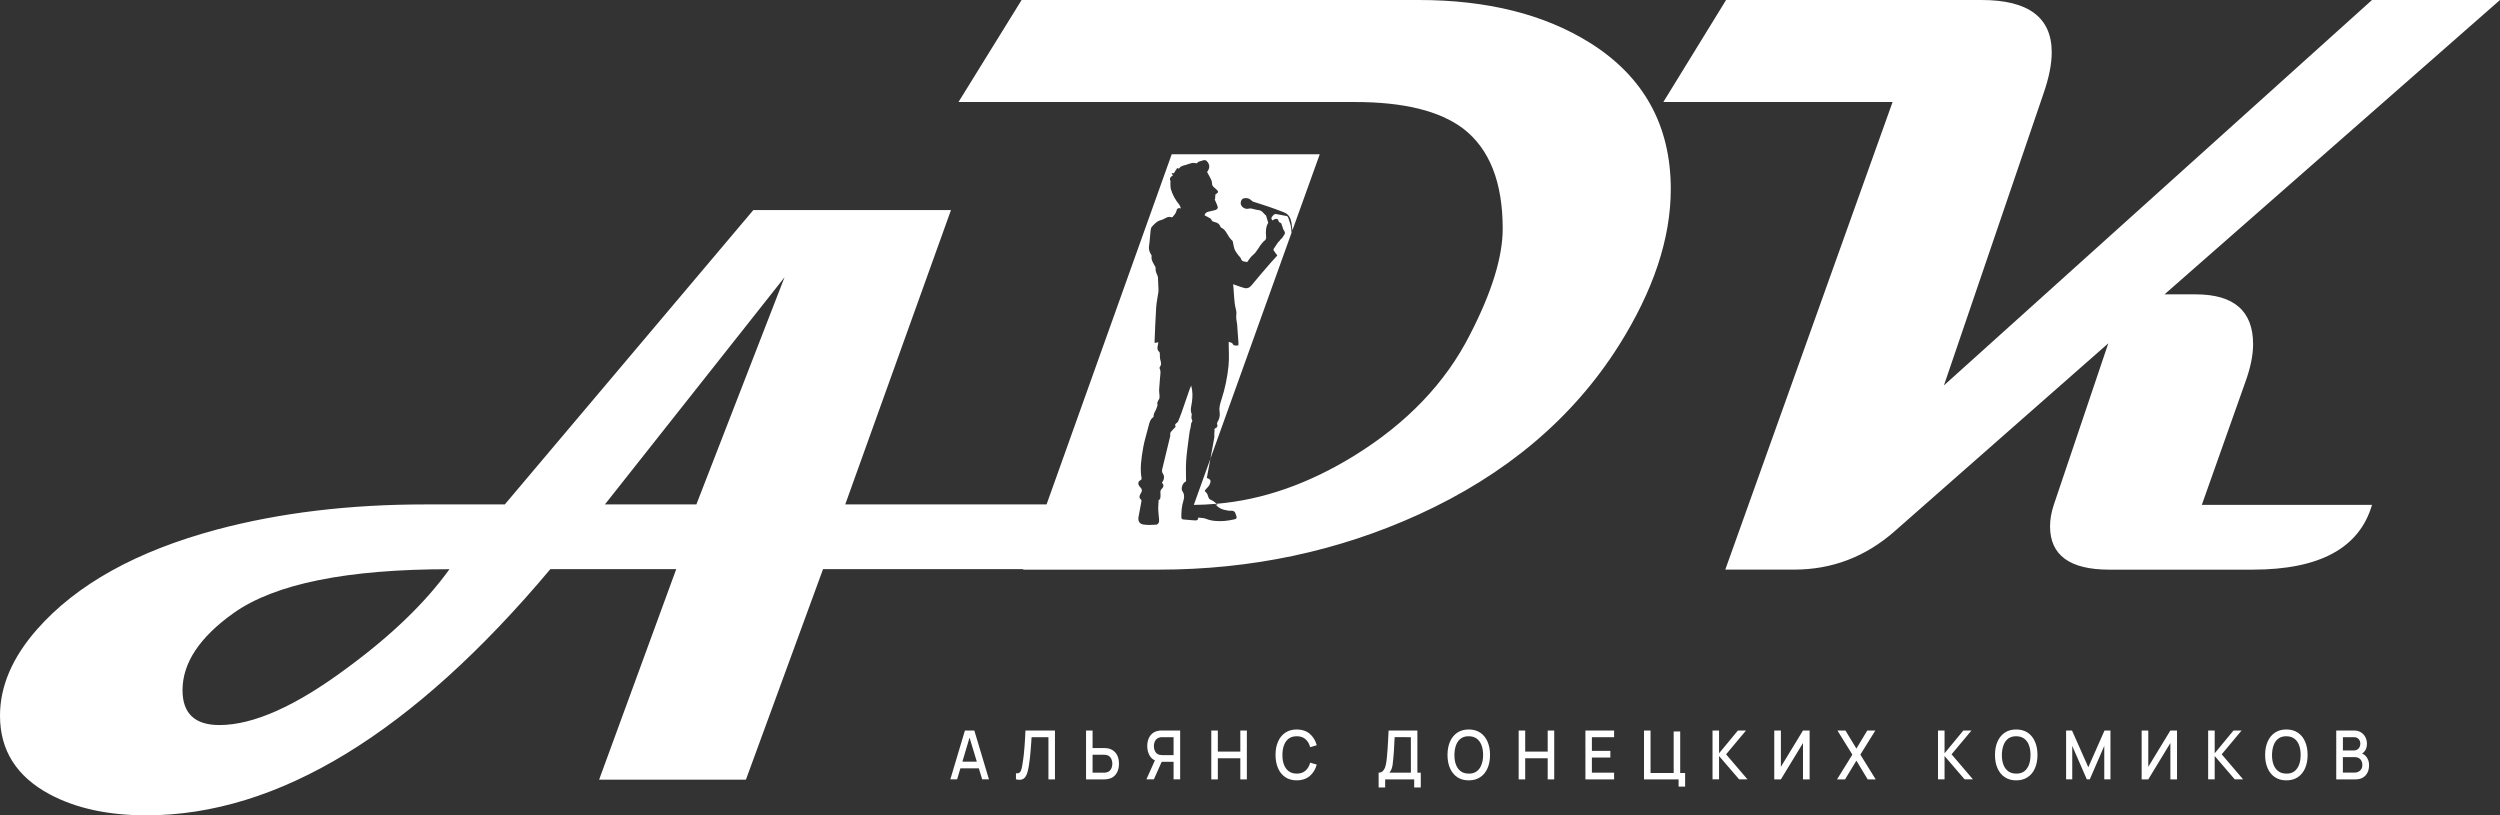 <svg width="509" height="166" viewBox="0 0 509 166" fill="none" xmlns="http://www.w3.org/2000/svg" xmlns:xlink="http://www.w3.org/1999/xlink">
	<rect x="0" y="0" width="509" height="166" fill="#333333" stroke="none"/>
	<desc>
			Created with Pixso.
	</desc>
	<defs/>
	<path id="path" d="M448.29 102.79L482.94 102.79C480.38 111.58 472.28 115.98 458.64 115.98L429.42 115.98C421.41 115.98 417.39 113.04 417.39 107.16C417.39 105.79 417.64 104.33 418.15 102.79L429.25 69.9L385.67 108.23C379.77 113.39 372.98 115.97 365.3 115.97L351.27 115.97L385.33 20.77L338.66 20.77L351.43 0L403.45 0C412.97 0 417.73 3.55 417.73 10.64C417.73 13.05 417.17 15.85 416.06 19.04L395.78 78.47L482.94 0L509 0L440.7 59.93L447.04 59.93C454.83 59.93 458.73 63.32 458.73 70.07C458.73 72.33 458.2 74.91 457.14 77.82L448.29 102.79ZM340.17 38.5C340.17 48.56 336.63 59.19 329.56 70.4C320.2 85.18 306.62 96.64 288.81 104.77C272.39 112.24 254.75 115.98 235.87 115.98L208.32 115.98L208.35 115.88L167.57 115.88L151.87 158.74L121.98 158.74L137.68 115.88L112.05 115.88C83.99 149.29 56.57 166 29.8 166C22.01 166 15.44 164.57 10.1 161.71C3.36 158.09 0 152.76 0 145.72C0 139.73 2.5 133.88 7.51 128.17C15.58 118.99 27.8 112.2 44.17 107.81C56.97 104.4 71.11 102.7 86.58 102.7L102.78 102.7L153.38 42.77L193.62 42.77L172.09 102.7L213.08 102.7L238.56 31.41L268.7 31.41L263.14 46.88C263.13 46.65 263.01 45.73 262.93 45.26C262.77 44.4 262.37 43.59 261.44 43.24C260.43 42.85 259.43 42.47 258.41 42.12C257.35 41.75 256.26 41.43 255.19 41.08C255.02 41.02 254.86 40.89 254.73 40.76C254.33 40.35 253.83 40.27 253.31 40.37C252.85 40.45 252.67 40.8 252.61 41.23C252.5 41.98 253.4 42.69 254.18 42.49C254.37 42.44 254.59 42.42 254.79 42.46C255.28 42.55 255.76 42.74 256.25 42.78C257 42.85 257.26 43.5 257.75 43.88C257.8 43.92 257.81 44.03 257.83 44.1C257.95 44.51 258.07 44.91 258.21 45.35C257.73 46.15 257.67 47.11 257.77 48.07C257.82 48.51 257.78 48.84 257.36 49.07C257.27 49.13 257.21 49.23 257.13 49.32C256.35 50.1 256 51.19 255.11 51.91C254.63 52.29 254.31 52.87 253.91 53.37C253.79 53.34 253.61 53.26 253.42 53.26C252.96 53.24 252.76 53.01 252.63 52.6C252.56 52.39 252.33 52.23 252.19 52.04C251.92 51.65 251.57 51.27 251.39 50.83C251.18 50.29 251.12 49.69 250.98 49.11C250.97 49.04 250.88 48.99 250.82 48.93C250.65 48.74 250.46 48.57 250.31 48.35C249.8 47.64 249.53 46.73 248.62 46.35C248.55 46.31 248.5 46.19 248.46 46.11C248.28 45.61 247.92 45.36 247.41 45.24C247.16 45.18 246.78 45.07 246.73 44.9C246.6 44.48 246.26 44.38 245.95 44.21C245.71 44.08 245.47 43.94 245.24 43.82C245.37 43.33 245.71 43.18 246.09 43.09C246.53 42.98 246.97 42.89 247.4 42.78C247.76 42.68 248.03 42.44 247.91 42.06C247.76 41.55 247.5 41.06 247.29 40.56C247.32 40.56 247.36 40.57 247.39 40.57C247.41 40.25 247.43 39.93 247.45 39.6C248.15 39.16 248.17 39.01 247.52 38.44C247.33 38.28 247.13 38.12 246.97 37.94C246.88 37.84 246.82 37.69 246.8 37.56C246.73 37.27 246.76 36.95 246.64 36.69C246.39 36.12 246.06 35.59 245.76 35.02C246.37 34.24 246.36 33.48 245.68 32.77C245.52 32.59 245.17 32.56 244.91 32.66C244.61 32.77 244.3 32.85 243.91 32.97C243.85 33.16 243.7 33.33 243.33 33.21C243.12 33.15 242.86 33.15 242.64 33.2C242.25 33.28 241.88 33.44 241.5 33.56C241 33.71 240.44 33.75 240.11 34.24C240.08 34.29 239.97 34.34 239.95 34.33C239.62 34.06 239.56 34.44 239.45 34.57C239.28 34.78 239.15 35.03 239.02 35.27L238.52 35.27C238.64 35.45 238.72 35.57 238.81 35.71C238.36 35.99 238.01 36.31 238.32 36.87C238.36 36.93 238.29 37.03 238.29 37.11C238.32 37.58 238.27 38.07 238.39 38.51C238.73 39.66 239.3 40.69 240.06 41.62C240.22 41.81 240.28 42.06 240.44 42.43C239.61 42.21 239.61 42.71 239.45 43.16C239.32 43.52 239.02 43.83 238.77 44.15C238.71 44.22 238.53 44.26 238.45 44.23C237.95 44.03 237.55 44.28 237.13 44.49C236.91 44.6 236.69 44.74 236.45 44.79C235.61 44.96 235.08 45.56 234.54 46.14C234.36 46.34 234.29 46.67 234.26 46.95C234.14 47.98 234.11 49.01 233.95 50.03C233.86 50.62 233.96 51.13 234.25 51.63C234.35 51.79 234.49 51.99 234.47 52.16C234.35 52.89 234.74 53.45 235.06 54.04C235.16 54.21 235.3 54.41 235.28 54.58C235.21 55.18 235.47 55.66 235.68 56.18C235.78 56.42 235.77 56.71 235.78 56.98C235.82 57.57 235.84 58.17 235.86 58.76C235.87 58.97 235.88 59.19 235.86 59.39C235.71 60.45 235.47 61.5 235.4 62.55C235.24 64.9 235.17 67.24 235.07 69.59C235.06 69.67 235.09 69.74 235.11 69.82C235.34 69.78 235.54 69.74 235.84 69.68C235.8 69.94 235.78 70.1 235.74 70.26C235.61 70.77 235.57 71.26 236.04 71.66C236.11 71.71 236.13 71.85 236.14 71.96C236.17 72.38 236.13 72.82 236.23 73.22C236.38 73.75 236.53 74.23 236.14 74.71C236.08 74.79 236.07 74.95 236.11 75.04C236.43 75.7 236.2 76.37 236.17 77.03C236.13 77.84 236.04 78.65 235.99 79.46C235.98 79.61 236.02 79.75 236.02 79.9C236.04 80.27 236.12 80.65 236.07 81.01C236 81.46 235.49 81.78 235.66 82.34C235.72 82.54 235.55 82.82 235.44 83.19C235.42 83.23 235.36 83.42 235.27 83.58C235.04 83.98 234.83 84.39 234.87 84.87C234.87 84.89 234.83 84.92 234.8 84.94C234.19 85.38 234.02 86.03 233.86 86.71C233.5 88.19 233.01 89.65 232.75 91.15C232.4 93.22 232.05 95.3 232.43 97.42C232.44 97.51 232.37 97.69 232.28 97.72C231.59 98.05 231.63 98.65 232.14 99.18C232.57 99.61 232.58 99.98 232.25 100.47C231.99 100.88 231.82 101.34 232.33 101.74C232.4 101.79 232.41 101.99 232.39 102.1C232.2 103.12 232.02 104.14 231.82 105.15C231.64 106.01 231.93 106.66 232.79 106.79C233.66 106.93 234.57 106.88 235.46 106.82C235.66 106.81 235.97 106.44 235.98 106.22C236.03 105.71 235.92 105.19 235.88 104.67C235.85 104.25 235.81 103.82 235.81 103.4C235.82 102.88 235.86 102.36 235.9 101.77C236.3 101.73 236.23 101.35 236.28 101.01C236.35 100.53 236.07 99.99 236.5 99.57C236.9 99.17 237.06 98.76 236.57 98.31C236.98 97.7 237.18 97.07 236.77 96.44C236.5 96.04 236.58 95.72 236.68 95.31C237.23 93.11 237.75 90.9 238.28 88.69C238.29 88.64 238.23 88.57 238.25 88.51C238.27 88.32 238.26 88.1 238.37 87.96C238.64 87.61 238.97 87.32 239.26 87C239.31 86.94 239.37 86.82 239.34 86.78C239.11 86.37 239.43 86.24 239.67 86.04C239.79 85.96 239.86 85.81 239.91 85.68C240.14 85.12 240.37 84.56 240.57 83.99C241.14 82.37 241.7 80.74 242.26 79.11C242.32 78.94 242.4 78.79 242.52 78.5C242.86 79.7 242.82 80.77 242.68 81.84C242.57 82.66 242.26 83.48 242.64 84.31C242.68 84.39 242.6 84.52 242.6 84.63C242.6 84.86 242.53 85.13 242.63 85.32C242.76 85.58 242.83 85.75 242.61 86.01C242.5 86.15 242.51 86.41 242.47 86.61C242.43 86.82 242.41 87.02 242.37 87.22C242.34 87.36 242.27 87.49 242.25 87.64C242.18 88.05 242.12 88.46 242.07 88.87C241.87 90.53 241.61 92.18 241.5 93.85C241.41 95.23 241.48 96.62 241.48 98C240.79 98.26 240.35 99.47 240.75 100.03C241.2 100.66 241.12 101.38 240.94 101.96C240.59 103.05 240.52 104.14 240.52 105.25C240.52 105.61 240.67 105.75 241.01 105.77C241.69 105.82 242.37 105.89 243.05 105.94C243.48 105.97 243.96 106.06 243.95 105.38C244.52 105.47 245.08 105.43 245.53 105.62C246.75 106.13 248 106.14 249.26 106.07C249.95 106.02 250.64 105.89 251.32 105.74C251.79 105.65 251.87 105.41 251.69 104.98C251.63 104.83 251.58 104.67 251.53 104.51C251.42 104.18 251.18 104 250.83 103.99C250.61 103.98 250.39 104 250.18 103.98C249.11 103.82 248.09 103.57 247.43 102.59C247.55 102.66 247.68 102.73 247.79 102.8C247.81 102.76 247.84 102.72 247.87 102.69C247.81 102.65 247.77 102.61 247.72 102.57C257.11 101.77 266.43 98.51 275.68 92.81C286.45 86.16 294.31 77.94 299.27 68.16C303.72 59.54 305.95 52.34 305.95 46.56C305.95 37.11 303.28 30.33 297.93 26.2C293.15 22.58 285.8 20.77 275.89 20.77L195.15 20.77L208 0L288.83 0C302.8 0 314.43 2.91 323.73 8.73C334.68 15.61 340.17 25.54 340.17 38.5ZM91.51 115.89C70.64 115.89 56 118.85 47.6 124.79C40.64 129.73 37.16 134.98 37.16 140.53C37.16 145.26 39.67 147.62 44.68 147.62C51.58 147.62 60.21 143.77 70.56 136.08C79.63 129.43 86.62 122.7 91.51 115.89ZM159.73 56.46L123.16 102.7L141.78 102.7L159.73 56.46ZM262.26 44.25C262.22 44.15 262.1 44.02 261.99 43.99C261.28 43.85 260.57 43.74 259.86 43.59C259.4 43.5 259.22 43.86 259 44.11C258.77 44.37 258.83 44.64 259.08 44.88C259.3 44.77 259.49 44.6 259.7 44.56C259.87 44.54 260.22 44.64 260.23 44.73C260.29 45.08 260.42 45.32 260.79 45.41C260.84 45.42 260.88 45.5 260.9 45.56C261.04 45.95 261.16 46.35 261.29 46.74C261.31 46.81 261.42 46.85 261.44 46.92C261.51 47.13 261.66 47.38 261.6 47.55C261.47 47.88 261.21 48.15 261.04 48.46C260.78 48.65 260.54 48.94 260.37 49.22C260.36 49.2 260.35 49.18 260.34 49.16C259.95 49.74 259.61 50.21 259.3 50.71C259.25 50.78 259.3 50.95 259.36 51.05C259.58 51.37 259.81 51.69 260.06 52.02C259.6 52.52 259.16 52.98 258.74 53.47C257.43 54.99 256.1 56.51 254.83 58.07C254.4 58.59 253.93 58.8 253.31 58.63C252.67 58.45 252.05 58.22 251.43 58C251.32 57.97 251.23 57.92 251.07 57.86C251.1 58.3 251.13 58.69 251.17 59.08C251.23 59.92 251.28 60.75 251.37 61.59C251.42 62.08 251.52 62.59 251.65 63.07C251.76 63.5 251.75 63.89 251.7 64.33C251.64 64.89 251.83 65.47 251.88 66.04C251.98 67.3 252.07 68.56 252.15 69.82C252.17 69.98 252.13 70.14 252.12 70.33C251.65 70.33 251.19 70.51 250.92 69.92C250.85 69.76 250.48 69.73 250.16 69.6C250.16 71.33 250.29 72.92 250.13 74.47C249.9 76.78 249.43 79.05 248.72 81.26C248.46 82.08 248.16 82.89 248.31 83.8C248.44 84.57 248.28 85.34 247.83 86.02C247.77 86.12 247.78 86.3 247.82 86.42C247.93 86.76 247.85 87.02 247.52 87.15C247.23 87.26 247.23 87.43 247.28 87.69C247.31 87.88 247.23 88.09 247.23 88.28C247.22 88.55 247.28 88.83 247.23 89.09C246.98 90.5 246.72 91.9 246.46 93.3C246.45 93.33 246.45 93.36 246.44 93.39L262.95 47.41C262.93 47.11 262.92 46.81 262.89 46.51C262.82 45.74 262.48 45 262.26 44.25ZM262.95 47.41C263 47.28 263.05 47.11 263.12 46.99C263.12 46.97 263.14 46.9 263.14 46.88L262.95 47.41ZM247.43 102.59C247.52 102.59 247.63 102.58 247.72 102.57C247.35 102.27 246.98 101.94 246.56 101.78C246.25 101.65 246.14 101.5 246.04 101.25C245.91 100.91 245.83 100.47 245.57 100.27C245.16 99.96 245.31 99.81 245.57 99.55C245.84 99.27 246.13 98.98 246.29 98.63C246.63 97.84 246.48 97.57 245.71 97.31C245.95 96 246.2 94.69 246.44 93.39L243.06 102.8C244.51 102.79 245.98 102.71 247.43 102.59ZM198.37 148.73L201.35 158.67L199.97 158.67L199.29 156.43L195.54 156.43L194.87 158.67L193.49 158.67L196.46 148.73L198.37 148.73ZM198.88 155.08L197.4 150.17L195.94 155.08L198.88 155.08ZM208.71 150.24C208.68 150.78 208.64 151.35 208.6 151.93C208.55 152.51 208.5 153.1 208.44 153.69C208.38 154.28 208.29 154.85 208.2 155.4C208.14 155.84 208.07 156.2 208 156.48C207.93 156.75 207.84 156.96 207.75 157.11C207.65 157.26 207.53 157.35 207.39 157.4C207.25 157.45 207.07 157.46 206.85 157.44L206.85 158.68C207.32 158.78 207.7 158.8 208 158.71C208.3 158.63 208.55 158.46 208.74 158.21C208.92 157.96 209.07 157.65 209.18 157.27C209.29 156.89 209.38 156.47 209.46 156C209.55 155.45 209.63 154.91 209.69 154.37C209.75 153.82 209.8 153.29 209.84 152.78C209.89 152.27 209.92 151.79 209.95 151.33C209.98 150.88 210.01 150.47 210.03 150.1L213.46 150.1L213.46 158.69L214.79 158.69L214.79 148.74L208.78 148.74C208.76 149.2 208.74 149.7 208.71 150.24ZM227.57 154.02C227.74 154.46 227.82 154.95 227.82 155.49C227.82 156.03 227.74 156.52 227.57 156.96C227.39 157.4 227.14 157.77 226.8 158.06C226.46 158.35 226.03 158.53 225.52 158.62C225.41 158.64 225.28 158.65 225.15 158.67C225.02 158.68 224.91 158.68 224.82 158.68L221.12 158.68L221.12 148.74L222.45 148.74L222.45 152.31L224.82 152.31C224.9 152.31 225.01 152.31 225.14 152.32C225.28 152.32 225.4 152.34 225.52 152.36C226.03 152.45 226.45 152.64 226.79 152.93C227.14 153.21 227.39 153.58 227.57 154.02ZM226.47 155.49C226.47 155.25 226.43 155 226.36 154.76C226.29 154.51 226.16 154.3 226 154.11C225.84 153.93 225.62 153.8 225.34 153.73C225.25 153.7 225.15 153.69 225.05 153.68C224.94 153.68 224.86 153.67 224.77 153.67L222.45 153.67L222.45 157.32L224.77 157.32C224.86 157.32 224.94 157.31 225.05 157.3C225.16 157.29 225.26 157.28 225.34 157.25C225.62 157.18 225.84 157.05 226 156.87C226.16 156.68 226.29 156.47 226.36 156.23C226.43 155.98 226.47 155.73 226.47 155.49ZM236.58 148.73L240.28 148.73L240.28 158.67L238.94 158.67L238.94 155.1L236.52 155.1L234.93 158.67L233.41 158.67L235.14 154.81C234.73 154.62 234.39 154.34 234.14 153.96C233.77 153.39 233.58 152.7 233.58 151.91C233.58 151.38 233.66 150.89 233.83 150.45C234.01 150 234.25 149.64 234.6 149.35C234.94 149.06 235.36 148.87 235.88 148.78C236 148.76 236.12 148.74 236.26 148.74C236.38 148.73 236.49 148.73 236.58 148.73ZM236.63 150.09C236.54 150.09 236.45 150.09 236.34 150.1C236.24 150.11 236.14 150.13 236.05 150.16C235.78 150.23 235.56 150.36 235.4 150.54C235.23 150.73 235.11 150.94 235.04 151.18C234.96 151.42 234.93 151.67 234.93 151.91C234.93 152.16 234.96 152.4 235.04 152.64C235.11 152.89 235.23 153.1 235.4 153.29C235.56 153.47 235.78 153.6 236.05 153.67C236.14 153.69 236.24 153.71 236.34 153.72C236.45 153.73 236.54 153.74 236.63 153.74L238.94 153.74L238.94 150.09L236.63 150.09ZM252.53 153.02L247.95 153.02L247.95 148.73L246.62 148.73L246.62 158.68L247.95 158.68L247.95 154.38L252.53 154.38L252.53 158.68L253.86 158.68L253.86 148.73L252.53 148.73L252.53 153.02ZM262.4 150.37C262.83 150.05 263.38 149.9 264.02 149.9C264.75 149.9 265.34 150.09 265.79 150.49C266.25 150.89 266.56 151.43 266.75 152.13L268.09 151.73C267.82 150.75 267.34 149.97 266.65 149.39C265.95 148.81 265.08 148.52 264.02 148.52C263.11 148.52 262.33 148.74 261.69 149.17C261.04 149.61 260.55 150.21 260.21 151C259.86 151.77 259.7 152.67 259.7 153.7C259.7 154.73 259.87 155.63 260.21 156.41C260.55 157.19 261.04 157.8 261.69 158.23C262.33 158.67 263.11 158.88 264.02 158.88C265.08 158.88 265.95 158.59 266.65 158.01C267.34 157.43 267.82 156.65 268.09 155.67L266.75 155.28C266.57 155.97 266.25 156.52 265.79 156.91C265.34 157.31 264.74 157.51 264.02 157.51C263.38 157.51 262.83 157.35 262.4 157.03C261.97 156.72 261.64 156.27 261.42 155.7C261.2 155.13 261.09 154.46 261.1 153.7C261.1 152.94 261.21 152.28 261.43 151.71C261.64 151.13 261.97 150.69 262.4 150.37ZM288.58 157.31L289.27 157.31L289.27 160.33L287.93 160.33L287.93 158.68L282.02 158.68L282.02 160.33L280.69 160.33L280.69 157.31C281.01 157.31 281.26 157.23 281.47 157.06C281.67 156.88 281.83 156.65 281.96 156.35C282.08 156.04 282.17 155.7 282.23 155.31C282.29 154.92 282.35 154.52 282.38 154.09C282.43 153.51 282.48 152.94 282.52 152.39C282.55 151.84 282.59 151.26 282.62 150.67C282.65 150.07 282.68 149.42 282.72 148.73L288.58 148.73L288.58 157.31ZM287.25 150.09L283.95 150.08C283.92 150.59 283.9 151.07 283.87 151.53C283.85 151.98 283.82 152.44 283.8 152.9C283.76 153.37 283.72 153.86 283.68 154.39C283.64 154.9 283.59 155.33 283.54 155.68C283.49 156.03 283.41 156.34 283.31 156.6C283.21 156.85 283.06 157.1 282.88 157.31L287.26 157.31L287.25 150.09ZM302.86 151C303.2 151.77 303.37 152.67 303.37 153.7C303.37 154.73 303.2 155.63 302.86 156.41C302.52 157.19 302.03 157.8 301.38 158.23C300.73 158.67 299.96 158.88 299.04 158.88C298.13 158.88 297.35 158.67 296.7 158.23C296.06 157.8 295.57 157.19 295.22 156.41C294.88 155.63 294.71 154.73 294.71 153.7C294.71 152.67 294.89 151.77 295.22 151C295.57 150.22 296.05 149.61 296.7 149.17C297.35 148.74 298.13 148.52 299.04 148.52C299.95 148.52 300.73 148.74 301.38 149.17C302.03 149.61 302.52 150.21 302.86 151ZM301.96 153.7C301.96 152.94 301.85 152.28 301.63 151.71C301.41 151.14 301.09 150.7 300.66 150.38C300.23 150.07 299.69 149.9 299.04 149.9C298.39 149.89 297.85 150.05 297.42 150.37C296.99 150.68 296.67 151.13 296.45 151.71C296.24 152.28 296.13 152.95 296.12 153.71C296.12 154.47 296.22 155.13 296.44 155.7C296.65 156.27 296.98 156.71 297.41 157.03C297.84 157.35 298.39 157.5 299.04 157.51C299.68 157.52 300.22 157.36 300.65 157.05C301.09 156.73 301.41 156.28 301.62 155.71C301.85 155.13 301.96 154.46 301.96 153.7ZM315.11 153.02L310.53 153.02L310.53 148.73L309.2 148.73L309.2 158.68L310.53 158.68L310.53 154.38L315.11 154.38L315.11 158.68L316.44 158.68L316.44 148.73L315.11 148.73L315.11 153.02ZM322.79 158.68L328.63 158.68L328.63 157.31L324.11 157.31L324.11 154.24L327.87 154.24L327.87 152.88L324.11 152.88L324.11 150.09L328.63 150.09L328.63 148.73L322.79 148.73L322.79 158.68ZM342.09 148.92L340.76 148.92L340.76 157.38L336.05 157.38L336.05 148.73L334.72 148.73L334.72 158.68L341.76 158.68L341.76 160.15L343.09 160.15L343.09 157.38L342.09 157.38L342.09 148.92ZM355.49 148.73L353.84 148.73L350 153.37L350 148.73L348.67 148.73L348.67 158.67L350 158.67L350 153.92L354.08 158.67L355.78 158.67L351.43 153.58L355.49 148.73ZM362.59 156.12L362.59 148.73L361.24 148.73L361.24 158.68L362.59 158.68L367.09 151.28L367.09 158.68L368.44 158.68L368.44 148.73L367.09 148.73L362.59 156.12ZM381.82 148.73L380.18 148.73L377.96 152.41L375.73 148.73L374.1 148.73L377.14 153.64L374.02 158.68L375.65 158.68L377.96 154.87L380.26 158.68L381.89 158.68L378.77 153.64L381.82 148.73ZM401.39 148.73L399.74 148.73L395.91 153.37L395.91 148.73L394.58 148.73L394.58 158.67L395.91 158.67L395.91 153.92L399.99 158.67L401.69 158.67L397.34 153.58L401.39 148.73ZM414.32 151C414.66 151.77 414.83 152.67 414.83 153.7C414.83 154.73 414.66 155.63 414.32 156.41C413.98 157.19 413.49 157.8 412.84 158.23C412.19 158.67 411.41 158.88 410.5 158.88C409.59 158.88 408.81 158.67 408.17 158.23C407.52 157.8 407.03 157.19 406.69 156.41C406.34 155.63 406.18 154.73 406.18 153.7C406.18 152.67 406.35 151.77 406.69 151C407.03 150.22 407.52 149.61 408.17 149.17C408.81 148.74 409.59 148.52 410.5 148.52C411.41 148.52 412.2 148.74 412.84 149.17C413.49 149.61 413.98 150.21 414.32 151ZM413.41 153.7C413.41 152.94 413.31 152.28 413.09 151.71C412.88 151.14 412.56 150.7 412.12 150.38C411.69 150.07 411.15 149.9 410.5 149.9C409.86 149.89 409.32 150.05 408.89 150.37C408.45 150.68 408.13 151.13 407.92 151.71C407.7 152.28 407.59 152.95 407.58 153.71C407.58 154.47 407.68 155.13 407.9 155.7C408.12 156.27 408.44 156.71 408.88 157.03C409.31 157.35 409.85 157.5 410.5 157.51C411.15 157.52 411.69 157.36 412.12 157.05C412.55 156.73 412.87 156.28 413.09 155.71C413.31 155.13 413.41 154.46 413.41 153.7ZM425.18 156.21L421.86 148.73L420.66 148.73L420.66 158.67L421.91 158.67L421.91 151.86L424.87 158.67L425.48 158.67L428.43 151.86L428.43 158.67L429.69 158.67L429.69 148.73L428.48 148.73L425.18 156.21ZM437.39 156.12L437.39 148.73L436.04 148.73L436.04 158.68L437.39 158.68L441.89 151.28L441.89 158.68L443.24 158.68L443.24 148.73L441.89 148.73L437.39 156.12ZM456.39 148.73L454.74 148.73L450.91 153.37L450.91 148.73L449.58 148.73L449.58 158.67L450.91 158.67L450.91 153.92L454.99 158.67L456.69 158.67L452.34 153.58L456.39 148.73ZM469.32 151C469.66 151.77 469.83 152.67 469.83 153.7C469.83 154.73 469.66 155.63 469.32 156.41C468.98 157.19 468.49 157.8 467.84 158.23C467.19 158.67 466.41 158.88 465.51 158.88C464.59 158.88 463.81 158.67 463.17 158.23C462.52 157.8 462.03 157.19 461.69 156.41C461.34 155.63 461.18 154.73 461.18 153.7C461.18 152.67 461.35 151.77 461.69 151C462.03 150.22 462.52 149.61 463.17 149.17C463.81 148.74 464.59 148.52 465.51 148.52C466.41 148.52 467.2 148.74 467.84 149.17C468.49 149.61 468.98 150.21 469.32 151ZM468.41 153.7C468.41 152.94 468.31 152.28 468.09 151.71C467.88 151.14 467.56 150.7 467.12 150.38C466.69 150.07 466.15 149.9 465.51 149.9C464.86 149.89 464.32 150.05 463.89 150.37C463.45 150.68 463.13 151.13 462.92 151.71C462.7 152.28 462.59 152.95 462.58 153.71C462.58 154.47 462.68 155.13 462.9 155.7C463.12 156.27 463.44 156.71 463.88 157.03C464.31 157.35 464.85 157.5 465.5 157.51C466.15 157.52 466.69 157.36 467.12 157.05C467.55 156.73 467.87 156.28 468.09 155.71C468.31 155.13 468.41 154.46 468.41 153.7ZM481.87 154.19C482.19 154.64 482.34 155.17 482.34 155.78C482.34 156.36 482.24 156.87 482.02 157.3C481.8 157.74 481.49 158.07 481.08 158.32C480.67 158.56 480.18 158.68 479.6 158.68L475.66 158.68L475.66 148.73L479.25 148.73C479.84 148.73 480.32 148.86 480.72 149.12C481.11 149.38 481.41 149.71 481.61 150.12C481.81 150.53 481.91 150.96 481.91 151.41C481.91 151.95 481.79 152.42 481.54 152.82C481.37 153.07 481.17 153.27 480.93 153.42C481.32 153.59 481.64 153.85 481.87 154.19ZM477.01 152.79L479.24 152.79C479.49 152.79 479.71 152.74 479.91 152.63C480.11 152.52 480.26 152.36 480.38 152.16C480.5 151.95 480.56 151.7 480.56 151.41C480.56 151.02 480.44 150.71 480.2 150.46C479.96 150.21 479.65 150.09 479.25 150.09L477.02 150.09L477.01 152.79ZM480.98 155.74C480.98 155.44 480.92 155.17 480.8 154.93C480.68 154.69 480.51 154.5 480.28 154.36C480.05 154.22 479.79 154.15 479.48 154.15L477.01 154.15L477.01 157.3L479.4 157.3C479.7 157.3 479.97 157.24 480.21 157.11C480.45 156.99 480.63 156.81 480.77 156.58C480.91 156.35 480.98 156.07 480.98 155.74Z" fill="#FFFFFF" fill-opacity="1" fill-rule="nonzero"/>
</svg>

